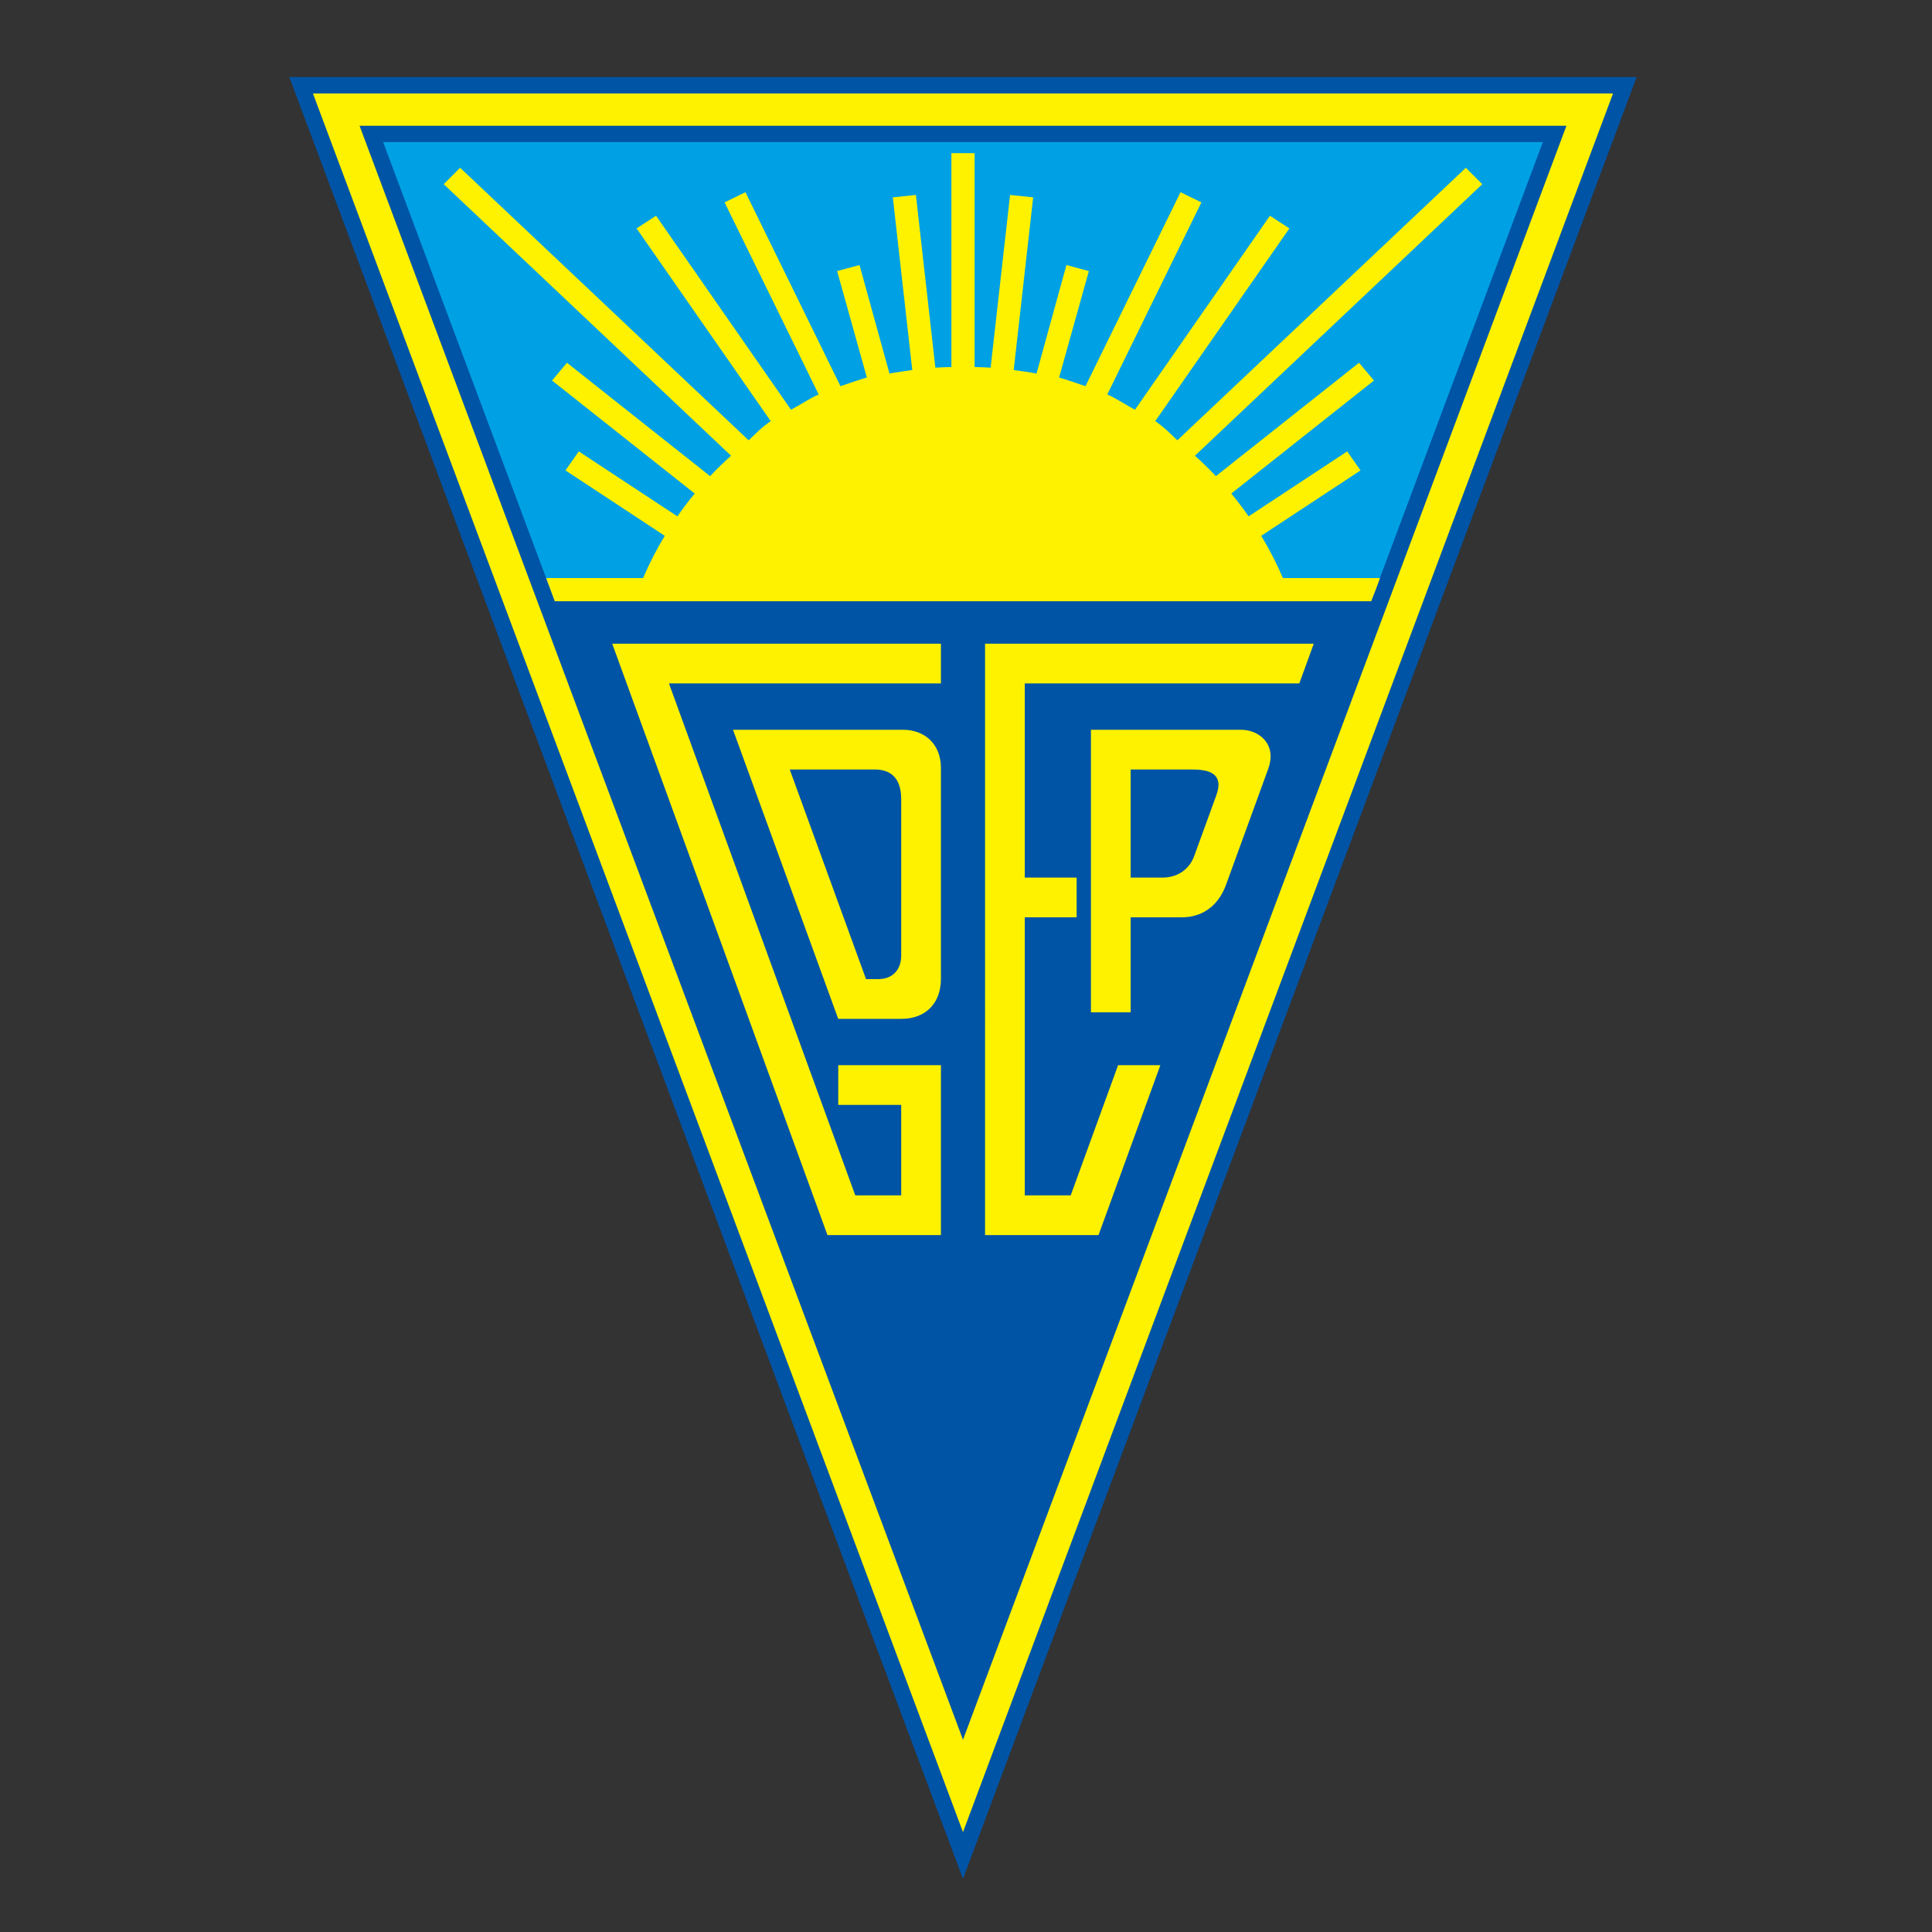 <?xml version="1.0" encoding="utf-8"?>
<!-- Generator: Adobe Illustrator 19.1.0, SVG Export Plug-In . SVG Version: 6.00 Build 0)  -->
<svg version="1.1" id="Layer_1" xmlns="http://www.w3.org/2000/svg" xmlns:xlink="http://www.w3.org/1999/xlink" x="0px" y="0px"
	 viewBox="0 0 400 400" enable-background="new 0 0 400 400" xml:space="preserve">
<rect x="0" y="0" width="400" height="400" fill="#333333" stroke="none"/>
<g>
	<polygon fill-rule="evenodd" clip-rule="evenodd" fill="#0054A6" points="59.902,15.956 199.377,389 338.853,15.956 59.902,15.956 
			"/>
	<path fill-rule="evenodd" clip-rule="evenodd" fill="#FFF200" d="M333.966,19.346c-1.67,4.466-131.507,351.733-134.589,359.976
		c-3.082-8.244-132.919-355.51-134.589-359.976C69.544,19.346,329.21,19.346,333.966,19.346L333.966,19.346z"/>
	<polygon fill-rule="evenodd" clip-rule="evenodd" fill="#0054A6" points="74.444,26.042 199.377,360.192 324.311,26.042 
		74.444,26.042 	"/>
	<path fill-rule="evenodd" clip-rule="evenodd" fill="#00A1E4" d="M79.33,29.431c0.582,1.556,35.276,94.351,35.538,95.05h169.02
		c0.26-0.699,34.955-93.494,35.538-95.05C314.684,29.431,84.071,29.431,79.33,29.431L79.33,29.431z"/>
	<path fill-rule="evenodd" clip-rule="evenodd" fill="#FFF200" d="M126.754,133.273h68.055v8.223h-56.31l38.577,105.992h9.509
		v-18.73h-13.033v-8.224h21.257v35.179h-23.49L126.754,133.273L126.754,133.273z M179.304,202.717h2.537
		c2.967,0,4.744-1.933,4.744-4.9v-32.344c0-4.705-2.484-6.158-5.449-6.158h-17.63L179.304,202.717L179.304,202.717z M173.546,210.94
		l-21.784-59.85h35.188c4.365,0,7.858,2.843,7.858,7.916v43.647c0,4.986-3.084,8.287-8.182,8.287H173.546L173.546,210.94z
		 M272.001,133.273l-2.993,8.223H212.17v40.204h10.734v8.223H212.17v57.565h9.508l9.811-26.955h8.751l-12.803,35.179h-23.49V133.273
		H272.001L272.001,133.273z M225.868,209.592v-58.502h31.08c3.613,0,7.517,2.887,5.614,8.119l-8.726,23.971
		c-1.524,4.189-4.733,6.743-9.173,6.743h-10.57v19.669H225.868L225.868,209.592z M246.763,159.314h-12.671v22.386h6.529
		c3.477,0,5.722-1.975,6.634-4.483l4.564-12.537C253.537,159.957,250.029,159.314,246.763,159.314L246.763,159.314z"/>
	<path fill-rule="evenodd" clip-rule="evenodd" fill="#FFF200" d="M261.129,110.934l20.55-13.541l-2.755-3.935l-20.413,13.45
		c-1.132-1.625-2.326-3.203-3.586-4.726l29.534-23.394l-3.088-3.68l-29.633,23.473c-1.386-1.468-2.835-2.878-4.339-4.226
		l59.49-56.222l-3.397-3.397l-59.738,56.427c-1.631-1.547-2.515-2.549-4.572-3.971l27.773-39.902l-4.028-2.616l-27.941,40.156
		c-1.759-0.916-3.897-2.382-5.736-3.153l19.485-39.775l-4.318-2.106l-19.678,40.164c-1.443-0.493-3.979-1.391-5.462-1.793
		l6.162-22.045l-4.641-1.243l-6.199,22.466c-1.429-0.286-3.266-0.528-4.721-0.728l4.027-35.753l-4.777-0.502l-4.028,35.76
		c-0.877-0.061-2.436-0.106-3.321-0.135V31.716h-4.804v44.268c-0.885,0.029-2.443,0.075-3.32,0.135l-4.028-35.76l-4.777,0.502
		l4.027,35.753c-1.456,0.2-3.294,0.442-4.721,0.728l-6.2-22.466l-4.64,1.243l6.161,22.045c-1.483,0.402-4.019,1.3-5.462,1.793
		l-19.679-40.164l-4.318,2.106l19.485,39.775c-1.839,0.771-3.977,2.237-5.736,3.153l-27.94-40.156l-4.029,2.616l27.773,39.902
		c-2.057,1.422-2.94,2.424-4.57,3.971L95.263,34.735l-3.397,3.397l59.489,56.222c-1.503,1.349-2.952,2.758-4.338,4.226
		l-29.633-23.473l-3.088,3.68l29.534,23.394c-1.259,1.523-2.454,3.101-3.586,4.726l-20.412-13.45l-2.755,3.935l20.55,13.541
		c-1.687,2.796-3.182,5.718-4.482,8.743h-20.073l1.796,4.804h169.02c0,0,1.796-4.504,1.796-4.804h-20.072
		C264.311,116.652,262.816,113.73,261.129,110.934L261.129,110.934z"/>
</g>
</svg>
